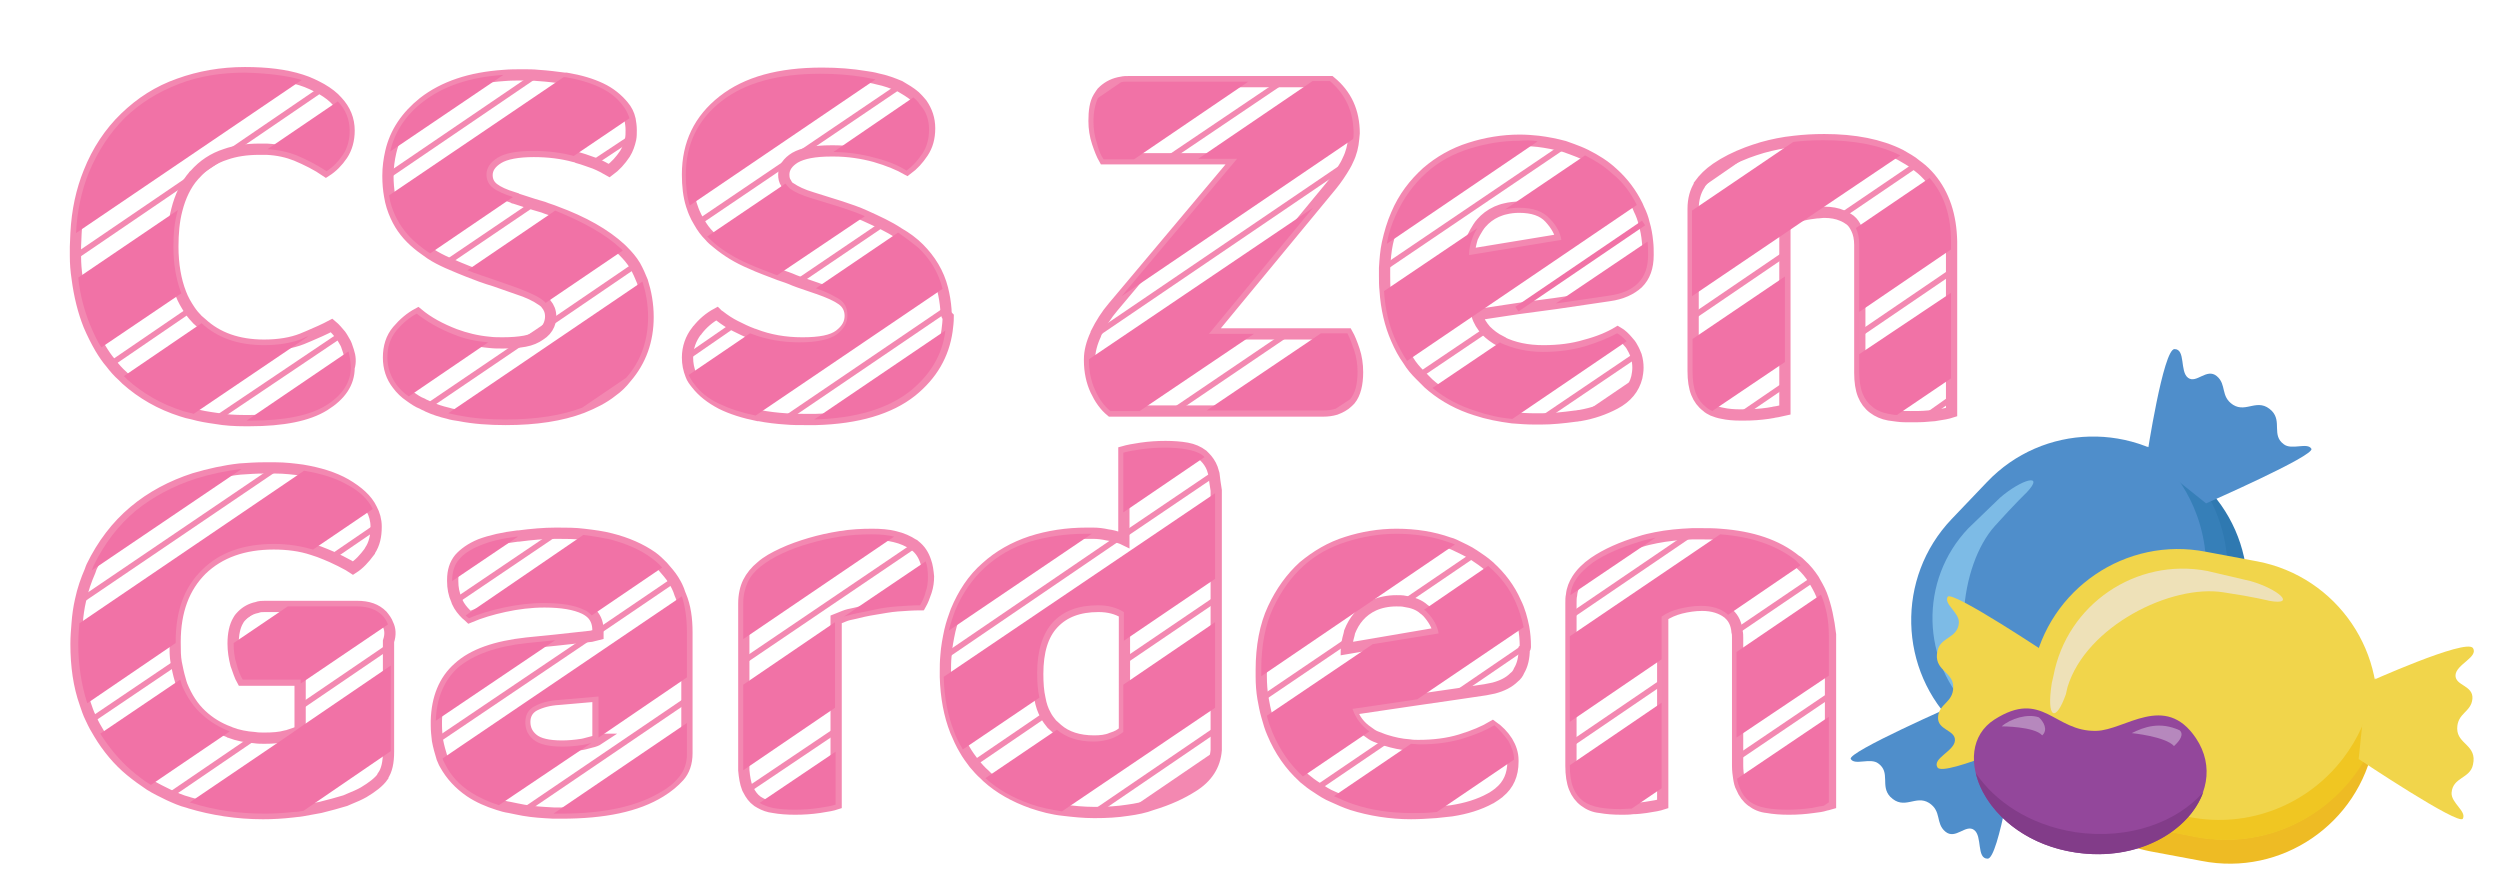<?xml version="1.0" encoding="utf-8"?>
<!-- Generator: Adobe Illustrator 25.1.0, SVG Export Plug-In . SVG Version: 6.00 Build 0)  -->
<svg version="1.1" id="Layer_1" xmlns="http://www.w3.org/2000/svg" xmlns:xlink="http://www.w3.org/1999/xlink" x="0px" y="0px"
	 viewBox="0 0 444 157" style="enable-background:new 0 0 444 157;" xml:space="preserve">
<style type="text/css">
	.st0{fill:none;stroke:#F388B1;stroke-width:2;stroke-miterlimit:10;}
	.st1{fill:#F172A6;}
	.st2{fill:none;stroke:#F388B1;stroke-miterlimit:10;}
	.st3{fill:#F388B1;}
	.st4{fill:none;stroke:#F172A6;stroke-miterlimit:10;}
	.st5{fill:#4F8ECB;}
	.st6{fill:#2F79B1;}
	.st7{fill:#367FB8;}
	.st8{fill:#7DBBE6;}
	.st9{fill:#F1D54B;}
	.st10{fill:#EEBB24;}
	.st11{fill:#F0C622;}
	.st12{fill:#EEE1B8;}
	.st13{fill:#93479B;}
	.st14{fill:#823C89;}
	.st15{fill:#B688BD;}
</style>
<g>
	<path class="st0" d="M61.9,62.4c-0.2-0.5-0.3-1-0.5-1.4c-0.3-0.5-0.6-1.1-0.9-1.5c-0.5-0.6-1-1.2-1.6-1.7c-1.3,0.7-2.7,1.3-4.1,1.9
		c-0.4,0.2-0.8,0.3-1.2,0.5c-1.8,0.7-4,1.1-6.7,1.1c-4.6,0-8.3-1.3-11.1-3.9c-0.2-0.2-0.5-0.4-0.7-0.6c-0.5-0.5-1-1.1-1.4-1.7
		c-0.6-0.9-1.2-1.9-1.6-3c-0.9-2.3-1.4-5.1-1.4-8.3c0-2.4,0.2-4.6,0.7-6.5c0.6-2.4,1.6-4.5,3-6.1c0-0.1,0.1-0.1,0.2-0.2
		c1.5-1.7,3.3-2.9,5.5-3.6c1.7-0.6,3.7-0.9,5.9-0.9c0.5,0,0.9,0,1.4,0c2,0.1,3.7,0.5,5.2,1.1c1.9,0.8,3.7,1.7,5.3,2.8
		c1.1-0.7,2.1-1.7,2.9-2.9c0.8-1.2,1.2-2.7,1.2-4.3c0-2-0.7-3.7-2.1-5.2c-0.7-0.8-1.6-1.5-2.8-2.2c0,0,0,0,0,0
		c-1.1-0.6-2.3-1.2-3.6-1.6c-2.8-0.9-6.1-1.3-10-1.3c-4.2,0-8.1,0.7-11.7,2c-3.7,1.3-6.8,3.3-9.6,6c-2.7,2.6-4.9,5.9-6.4,9.7
		c-1.3,3.2-2.1,6.8-2.3,10.8c0,0.8-0.1,1.6-0.1,2.4c0,0.6,0,1.1,0,1.7c0,1.3,0.1,2.6,0.3,3.9c0.4,3.1,1.1,5.9,2.1,8.4
		c0.6,1.4,1.3,2.8,2,4c0.6,1,1.2,1.9,1.9,2.7c0.6,0.8,1.3,1.6,2.1,2.3c0.2,0.2,0.4,0.4,0.6,0.6c2.8,2.5,6.1,4.4,9.9,5.6
		c0.6,0.2,1.3,0.4,1.9,0.5c1.4,0.4,2.7,0.6,4.1,0.8c1.7,0.3,3.4,0.4,5.2,0.4h0c0.3,0,0.5,0,0.8,0c6,0,10.4-0.9,13.3-2.7
		c2.9-1.8,4.4-4,4.4-6.7C62.3,64.3,62.2,63.3,61.9,62.4z"/>
	<path class="st0" d="M114.1,50c-0.4-1-0.8-1.9-1.3-2.8c-0.6-1-1.3-1.8-2.1-2.6c-0.1-0.1-0.3-0.3-0.4-0.4c-2.8-2.6-6.7-4.8-11.6-6.6
		c-0.7-0.3-1.5-0.5-2.2-0.8l-1.7-0.5l-3.4-1.1c-0.1,0-0.2,0-0.2-0.1c-1.6-0.5-2.7-1-3.5-1.6c-0.8-0.6-1.2-1.4-1.2-2.4
		c0-1.2,0.7-2.2,2-3c1.3-0.8,3.5-1.2,6.3-1.2c2.6,0,5,0.3,7.2,0.9c0.2,0,0.4,0.1,0.6,0.2c1.1,0.3,2.1,0.7,3,1c1,0.4,1.9,0.9,2.6,1.3
		c1.1-0.8,2-1.8,2.8-3c0.5-0.8,0.8-1.7,1-2.6v0c0.1-0.5,0.1-1,0.1-1.6c0-0.7-0.1-1.3-0.2-1.9c-0.2-0.9-0.6-1.7-1.2-2.4
		c-1-1.2-2.3-2.3-4-3.1c-1.7-0.8-3.7-1.4-6.1-1.8c-0.1,0-0.2,0-0.3,0c-1.5-0.2-3.1-0.4-4.7-0.5c-0.9-0.1-1.8-0.1-2.7-0.1
		c-1.2,0-2.3,0-3.4,0.1h0c-6,0.4-10.7,2-14.3,4.8c-3,2.4-5,5.3-5.8,8.8c-0.3,1.3-0.5,2.7-0.5,4.2v0.1c0,1.2,0.1,2.4,0.3,3.5
		c0.2,1.3,0.6,2.5,1.1,3.6c0.9,2,2.2,3.6,3.9,5c0.7,0.6,1.5,1.1,2.3,1.7c0.9,0.6,1.9,1.1,3,1.6h0c0.2,0.1,0.5,0.2,0.7,0.3
		c0.9,0.4,1.9,0.8,2.9,1.2c1.5,0.6,3.1,1.2,4.8,1.7l4,1.4c1.9,0.6,3.3,1.3,4.3,2c0.3,0.2,0.6,0.4,0.8,0.7c0.5,0.6,0.8,1.3,0.8,2.2
		c0,0.5-0.1,1-0.3,1.5v0c-0.3,0.7-0.8,1.3-1.6,1.8c-0.7,0.5-1.6,0.9-2.7,1.1h0c-1.1,0.2-2.4,0.3-3.9,0.3c-0.8,0-1.6,0-2.4-0.1h0
		c-2.2-0.2-4.2-0.7-6.1-1.4c-2.6-1-4.8-2.2-6.6-3.7c-1.3,0.7-2.5,1.7-3.6,3c-1.1,1.3-1.6,2.9-1.6,4.8c0,1.8,0.5,3.4,1.6,4.8
		c0.6,0.8,1.3,1.5,2.2,2.1c0.7,0.5,1.4,1,2.2,1.3c0.3,0.2,0.7,0.3,1,0.5h0c1.1,0.5,2.3,0.9,3.6,1.2c0.6,0.2,1.3,0.3,2,0.4
		c2.5,0.5,5.3,0.7,8.2,0.7c5.4,0,9.9-0.7,13.6-2.1h0c2-0.8,3.8-1.7,5.3-2.9c1-0.7,1.8-1.5,2.5-2.4l0,0c2.6-3,3.9-6.6,3.9-10.8
		C115.1,54,114.7,51.9,114.1,50z"/>
	<path class="st0" d="M168,55c-0.1-1.3-0.3-2.5-0.6-3.7c-0.7-2.8-2.2-5.2-4.2-7.2c-1-1-2.2-1.9-3.6-2.7c-0.9-0.6-1.8-1.1-2.8-1.6
		c-1-0.5-2.1-1-3.2-1.5c-1.3-0.6-2.8-1.1-4.3-1.6l-5.1-1.6c-1.7-0.5-2.9-1.1-3.8-1.7c-0.4-0.2-0.6-0.5-0.8-0.9
		c-0.3-0.4-0.4-0.9-0.4-1.5c0-1.2,0.7-2.2,2-3c1.4-0.8,3.5-1.2,6.4-1.2c0.2,0,0.3,0,0.5,0c2.6,0,5.1,0.4,7.3,1
		c2.4,0.7,4.3,1.5,5.7,2.3c1.1-0.8,2-1.8,2.8-3c0.8-1.2,1.2-2.6,1.2-4.3c0-1.7-0.5-3.1-1.4-4.4c-0.4-0.5-0.8-0.9-1.2-1.3
		c-0.8-0.7-1.7-1.2-2.7-1.8c0,0,0,0,0,0c-1.2-0.5-2.5-1-4-1.3c-0.7-0.2-1.4-0.3-2.1-0.4c-2.4-0.4-4.9-0.6-7.7-0.6
		c-7.6,0-13.4,1.6-17.6,4.9c-4.2,3.3-6.3,7.6-6.3,13.1c0,2,0.2,3.8,0.7,5.4c0.2,0.6,0.4,1.2,0.7,1.8c0.2,0.5,0.5,0.9,0.7,1.3
		c0.5,0.9,1.1,1.7,1.8,2.4c0.4,0.5,0.9,0.9,1.4,1.3c1.7,1.4,3.6,2.6,6,3.6c1.5,0.7,3.2,1.3,5,2h0c0.9,0.3,1.8,0.6,2.7,1l0.8,0.3
		l3.2,1.1c0.1,0,0.2,0.1,0.3,0.1c1.7,0.6,3.1,1.2,4.1,1.9c1,0.7,1.5,1.7,1.5,2.9c0,1.3-0.6,2.4-1.9,3.4c-1.3,1-3.5,1.4-6.6,1.4
		c-3.1,0-5.9-0.5-8.5-1.5c-0.1,0-0.2-0.1-0.3-0.1c-1.1-0.4-2.1-0.9-3.1-1.4c-1-0.5-1.9-1.1-2.8-1.8c-0.2-0.1-0.3-0.2-0.5-0.4
		c-1.3,0.7-2.5,1.7-3.5,3c0,0,0,0.1-0.1,0.1c-1,1.3-1.6,2.9-1.6,4.7v0c0,1.1,0.2,2.1,0.6,3.1c0.2,0.6,0.6,1.1,1,1.6
		c1.1,1.4,2.5,2.5,4.4,3.5c1.8,0.9,4,1.6,6.5,2.1c0.1,0,0.1,0,0.2,0c1.5,0.3,3.2,0.5,4.8,0.6c1.1,0.1,2.2,0.1,3.4,0.1
		c0.7,0,1.3,0,1.9,0h0c7.4-0.2,13.1-1.9,17-5c3.6-2.9,5.7-6.5,6.3-10.8c0.1-0.8,0.2-1.6,0.2-2.4C168,55.9,168,55.4,168,55z"/>
	<path class="st0" d="M240.5,62.2c-0.4-1.2-0.8-2.2-1.2-2.9h-24.6l18.5-22.4l0,0l3.3-4c0.9-1.1,1.7-2.3,2.4-3.5
		c0.2-0.3,0.3-0.6,0.5-1c0.6-1.2,0.9-2.5,1-3.7c0-0.3,0.1-0.7,0.1-1c0-3.9-1.4-6.9-4.2-9.2h-35.9c-0.4,0-0.8,0-1.2,0.1
		c-1.3,0.2-2.3,0.7-3.2,1.5c-0.4,0.3-0.6,0.8-0.9,1.2v0c-0.6,1-0.8,2.4-0.8,4.2c0,1.3,0.2,2.6,0.6,3.8c0.4,1.2,0.8,2.2,1.2,2.9h23.7
		l-20.5,24.4l-1.6,1.9c-1.2,1.4-2.2,3-3,4.6c0,0.1-0.1,0.2-0.1,0.3c-0.7,1.5-1.1,3-1.1,4.4c0,0.1,0,0.1,0,0.2c0,2,0.4,3.8,1.1,5.3
		c0.7,1.5,1.6,2.8,2.7,3.7H235c0.8,0,1.5-0.1,2.2-0.3c0.8-0.3,1.6-0.7,2.2-1.3c0.1-0.1,0.3-0.3,0.4-0.4v0c0.9-1.1,1.3-2.8,1.3-4.9
		C241.1,64.7,240.9,63.4,240.5,62.2z"/>
	<path class="st0" d="M276.3,53.9l9.5-1.4c2.2-0.3,3.9-1.1,5.1-2.2c1.2-1.2,1.8-2.8,1.8-5c0-0.8,0-1.6-0.1-2.4
		c-0.1-1.1-0.3-2.2-0.6-3.2c-0.2-0.9-0.5-1.7-0.9-2.5c-0.1-0.2-0.2-0.5-0.3-0.7c-1.1-2.2-2.5-4.1-4.4-5.8c-1.4-1.3-3-2.3-4.8-3.2
		c-0.8-0.4-1.6-0.7-2.4-1c-0.5-0.2-0.9-0.3-1.4-0.5c-1.5-0.4-3-0.7-4.6-0.9c-1-0.1-2.1-0.2-3.3-0.2c-3,0-6,0.5-8.8,1.4
		c-2.9,0.9-5.5,2.4-7.7,4.3c-2.2,2-4.1,4.4-5.4,7.5c-0.7,1.6-1.2,3.3-1.6,5.1c-0.3,1.4-0.4,2.8-0.5,4.4c0,0.5,0,0.9,0,1.4
		c0,0.9,0,1.8,0.1,2.6v0c0.2,3.2,0.9,6.1,2,8.6c0.6,1.4,1.3,2.7,2.1,3.8c0.6,1,1.3,1.8,2.1,2.6c0.5,0.5,1,1,1.5,1.5
		c0.2,0.2,0.5,0.4,0.7,0.6c2.2,1.8,4.8,3.2,7.7,4.1c2.1,0.7,4.2,1.1,6.5,1.4c1.3,0.1,2.6,0.2,4,0.2c0.4,0,0.7,0,1.1,0
		c1.9,0,3.9-0.2,6.1-0.5c0.3,0,0.5-0.1,0.8-0.1c2.3-0.4,4.3-1.1,6.2-2.1c2.1-1.1,3.4-2.7,3.9-4.7c0.1-0.5,0.2-1.1,0.2-1.7
		c0-0.7-0.1-1.4-0.3-2.1c-0.2-0.5-0.4-1-0.7-1.5c-0.2-0.4-0.5-0.8-0.8-1.1c-0.5-0.6-1.1-1.2-1.8-1.6c-1.5,0.9-3.4,1.7-5.7,2.3
		c-2.3,0.7-4.8,1-7.5,1c-2.8,0-5.3-0.5-7.5-1.6c0,0-0.1,0-0.1-0.1c-1-0.5-1.9-1.2-2.6-1.9c-0.7-0.8-1.3-1.7-1.6-2.8l7.3-1.1
		L276.3,53.9z M262.5,40.4c0.2-0.3,0.4-0.6,0.6-0.8c0.7-0.8,1.6-1.5,2.7-2c0.5-0.2,1-0.4,1.5-0.5c0.8-0.2,1.6-0.3,2.5-0.3
		c2.4,0,4.2,0.6,5.4,1.9c1.2,1.3,1.9,2.6,2.1,3.8l-16.4,2.7c0.1-1,0.3-2,0.6-3C261.8,41.6,262.1,41,262.5,40.4L262.5,40.4z"/>
	<path class="st0" d="M342.8,31.6c-0.6-0.7-1.3-1.4-2.1-2c-0.1-0.1-0.3-0.2-0.4-0.3c-0.8-0.7-1.8-1.2-2.8-1.8
		c-3.6-1.8-8.1-2.7-13.5-2.7c-1.9,0-3.6,0.1-5.3,0.3c-2,0.2-3.9,0.6-5.7,1.1c-1,0.3-1.9,0.6-2.7,0.9l0,0c-2.1,0.8-3.9,1.7-5.5,2.8
		c-1.3,0.9-2.2,1.8-3,2.9c0,0,0,0,0,0.1c-0.7,1.1-1.1,2.5-1.1,4.2v28.8c0,1.6,0.2,2.9,0.6,3.9c0.4,1,1,1.8,1.8,2.4
		c0.3,0.3,0.7,0.5,1.1,0.7c0.5,0.2,1.1,0.4,1.7,0.5c0.9,0.2,2,0.3,3.2,0.3c0.2,0,0.4,0,0.6,0c1.5,0,2.9-0.1,4.3-0.3
		c0.4-0.1,0.8-0.1,1.1-0.2h0c0.8-0.1,1.4-0.3,1.9-0.4V39.6c0.9-0.6,2-1.1,3.2-1.4c0.8-0.2,1.6-0.3,2.4-0.4c0.5,0,0.9-0.1,1.4-0.1
		c1.2,0,2.3,0.2,3.2,0.6c0.5,0.2,1,0.5,1.4,0.8c0.5,0.4,0.8,0.9,1.1,1.5c0.4,0.8,0.6,1.8,0.6,2.9v22.7c0,1.6,0.2,2.9,0.6,3.9
		c0.4,1,1,1.8,1.8,2.4c0.8,0.6,1.7,1,2.8,1.2c0.5,0.1,1,0.1,1.5,0.2c0.7,0.1,1.5,0.1,2.3,0.1c1.1,0,2.1,0,3.1-0.1
		c0.4,0,0.8-0.1,1.2-0.1c1.4-0.2,2.4-0.4,3-0.6V42.9C346.5,38.3,345.3,34.6,342.8,31.6z"/>
	<path class="st1" d="M144.6,74.5l23.3-15.8c-0.5,4.3-2.7,7.9-6.3,10.8C157.6,72.6,152,74.3,144.6,74.5z"/>
	<path class="st1" d="M240.4,23.7c0,0.3,0,0.7-0.1,1l-41.1,27.9l20.5-24.4h-6.9l20.3-13.8h3.1C239,16.8,240.4,19.9,240.4,23.7z"/>
	<path class="st1" d="M167.4,51.3l-33.2,22.5c-2.5-0.5-4.6-1.2-6.5-2.1c-1.9-0.9-3.4-2.1-4.4-3.5c-0.4-0.5-0.7-1-1-1.6l10.9-7.4
		c0.1,0,0.2,0.1,0.3,0.1c2.6,1,5.4,1.5,8.5,1.5c3.1,0,5.3-0.5,6.6-1.4c1.3-1,1.9-2.1,1.9-3.4c0-1.3-0.5-2.3-1.5-2.9
		c-1-0.6-2.3-1.3-4.1-1.9l14.6-9.9c1.3,0.9,2.5,1.8,3.6,2.7C165.3,46.1,166.7,48.5,167.4,51.3z"/>
	<path class="st1" d="M221.7,14.5l-20.3,13.8h-5.4c-0.5-0.7-0.9-1.7-1.2-2.9c-0.4-1.2-0.6-2.5-0.6-3.8c0-1.7,0.3-3.1,0.8-4.2v0
		l4.1-2.8c0.4-0.1,0.8-0.1,1.2-0.1H221.7z"/>
	<line class="st2" x1="227.7" y1="14.5" x2="207.4" y2="28.2"/>
	<line class="st2" x1="168" y1="55" x2="139.3" y2="74.5"/>
	<line class="st2" x1="238.8" y1="29.4" x2="194.5" y2="59.5"/>
	<path class="st1" d="M115.1,56.3c0,4.2-1.3,7.9-3.9,10.8l0,0l-7.8,5.3h0c-3.7,1.4-8.2,2.1-13.6,2.1c-3,0-5.7-0.2-8.2-0.7
		c-0.7-0.1-1.3-0.3-2-0.4L114.1,50C114.7,51.9,115.1,54,115.1,56.3z"/>
	<path class="st3" d="M127,55.7c0.2,0.1,0.3,0.2,0.5,0.4l-4.1,2.8c0,0,0-0.1,0.1-0.1C124.5,57.4,125.7,56.4,127,55.7z"/>
	<path class="st1" d="M149.3,36.8c1.5,0.5,3,1,4.3,1.6L138,48.9h0c-1.8-0.7-3.4-1.3-5-2c-2.3-1-4.3-2.2-6-3.6
		c-0.5-0.4-0.9-0.8-1.4-1.3l13.9-9.4c0.2,0.3,0.5,0.6,0.8,0.9c0.8,0.6,2.1,1.2,3.8,1.7L149.3,36.8z"/>
	<path class="st1" d="M165,23c0,1.7-0.4,3.1-1.2,4.3c-0.8,1.2-1.7,2.2-2.8,3c-1.4-0.9-3.3-1.7-5.7-2.3c-2.2-0.6-4.7-1-7.3-1
		l14.2-9.7c0.5,0.4,0.9,0.8,1.2,1.3C164.5,19.8,165,21.3,165,23z"/>
	<path class="st1" d="M61.9,62.4c0.2,0.9,0.4,1.9,0.4,2.9c0,2.6-1.5,4.9-4.4,6.7c-2.9,1.8-7.4,2.7-13.3,2.7c-0.3,0-0.5,0-0.8,0
		L61.9,62.4z"/>
	<path class="st1" d="M80.6,59.4c1.9,0.8,3.9,1.2,6.1,1.4l-14.1,9.6c-0.9-0.6-1.6-1.3-2.2-2.1c-1-1.4-1.6-3-1.6-4.8
		c0-1.9,0.5-3.4,1.6-4.8c1.1-1.3,2.3-2.3,3.6-3C75.8,57.1,78,58.4,80.6,59.4z"/>
	<path class="st1" d="M110.2,44.1c0.2,0.1,0.3,0.3,0.4,0.4l-13.7,9.3c-0.2-0.3-0.5-0.5-0.8-0.7c-1-0.7-2.5-1.3-4.3-2l-4-1.4
		c-1.7-0.6-3.3-1.1-4.8-1.7l15.6-10.6C103.5,39.4,107.4,41.5,110.2,44.1z"/>
	<path class="st1" d="M155.5,14.1l-33,22.4c-0.5-1.6-0.7-3.4-0.7-5.4c0-5.5,2.1-9.8,6.3-13.1c4.2-3.3,10.1-4.9,17.6-4.9
		c2.8,0,5.3,0.2,7.7,0.6C154.1,13.8,154.8,14,155.5,14.1z"/>
	<polyline class="st2" points="112.7,47.2 97.3,57.7 97.3,57.7 93,60.6 93,60.6 75.9,72.2 75.9,72.2 	"/>
	<line class="st2" x1="159.5" y1="15.5" x2="123.9" y2="39.6"/>
	<line class="st2" x1="156.8" y1="39.8" x2="141.6" y2="50.1"/>
	<line class="st2" x1="130.2" y1="57.8" x2="121.8" y2="63.6"/>
	<path class="st1" d="M54.8,59.7L34.4,73.5c-0.6-0.2-1.3-0.3-1.9-0.5c-3.8-1.2-7.1-3.1-9.9-5.6c-0.2-0.2-0.4-0.4-0.6-0.6l13.8-9.4
		c2.8,2.6,6.5,3.9,11.1,3.9c2.6,0,4.9-0.4,6.7-1.1C54,60,54.4,59.8,54.8,59.7z"/>
	<path class="st1" d="M111.8,21l-9.9,6.7c-2.2-0.6-4.6-0.9-7.2-0.9c-2.9,0-5,0.4-6.3,1.2c-1.3,0.8-2,1.8-2,3c0,1,0.4,1.8,1.2,2.4
		c0.8,0.6,2,1.1,3.5,1.6L76.4,45c-0.8-0.5-1.6-1.1-2.3-1.7c-1.7-1.4-3-3.1-3.9-5c-0.5-1.1-0.9-2.2-1.1-3.6l31-21c0.1,0,0.2,0,0.3,0
		c2.4,0.4,4.4,1,6.1,1.8c1.7,0.8,3,1.8,4,3.1C111.1,19.3,111.5,20.1,111.8,21z"/>
	<path class="st1" d="M30.8,43.8c0,3.2,0.5,5.9,1.4,8.3L18,61.7c-0.8-1.2-1.4-2.6-2-4c-1-2.5-1.8-5.3-2.1-8.4l17.7-12
		C31,39.3,30.8,41.4,30.8,43.8z"/>
	<path class="st1" d="M60,18c1.4,1.5,2.1,3.2,2.1,5.2c0,1.7-0.4,3.1-1.2,4.3c-0.8,1.2-1.8,2.2-2.9,2.9c-1.7-1.1-3.4-2-5.3-2.8
		c-1.5-0.6-3.3-1-5.2-1.1L60,18z"/>
	<path class="st1" d="M89.4,13.3L69.3,26.9c0.8-3.5,2.8-6.5,5.8-8.8C78.7,15.3,83.4,13.7,89.4,13.3z"/>
	<line class="st2" x1="33.8" y1="55" x2="19.9" y2="64.5"/>
	<polyline class="st2" points="68.8,31.3 95.4,13.2 95.7,13 	"/>
	<path class="st1" d="M53.6,14.2L13.5,41.4c0.2-4,1-7.6,2.3-10.8c1.6-3.8,3.7-7,6.4-9.7c2.7-2.6,5.9-4.6,9.6-6c3.6-1.4,7.6-2,11.7-2
		C47.5,13,50.8,13.4,53.6,14.2z"/>
	<polyline class="st2" points="57.2,15.8 40.2,27.4 34.5,31.2 13.5,45.5 	"/>
	<line class="st2" x1="60.5" y1="59.5" x2="38.5" y2="74.3"/>
	<polyline class="st2" points="105.4,28.9 111.9,24.6 111.9,24.6 	"/>
	<polyline class="st2" points="94.6,36.3 79.4,46.6 79.4,46.6 	"/>
	<path class="st3" d="M315,73.3l1.9-1.3v0.9C316.5,73.1,315.9,73.2,315,73.3z"/>
	<path class="st1" d="M346.5,52v15.2l-9.6,6.5c-0.5,0-1-0.1-1.5-0.2c-1.1-0.2-2.1-0.6-2.8-1.2c-0.8-0.6-1.4-1.4-1.8-2.4
		c-0.4-1-0.6-2.3-0.6-3.9v-3.1L346.5,52z"/>
	<path class="st3" d="M280.5,73.9l10-6.8c-0.5,2-1.7,3.6-3.9,4.7C284.8,72.8,282.8,73.5,280.5,73.9z"/>
	<path class="st1" d="M300.6,60.2l16.4-11.1v15.2L304.1,73c-0.4-0.2-0.8-0.4-1.1-0.7c-0.8-0.6-1.4-1.4-1.8-2.4
		c-0.4-1-0.6-2.3-0.6-3.9V60.2z"/>
	<path class="st1" d="M346.5,42.9v1.4l-16.3,11.1V43.4c0-1.1-0.2-2.1-0.6-2.9l13.1-8.9C345.3,34.6,346.5,38.3,346.5,42.9z"/>
	<line class="st2" x1="346.5" y1="48.3" x2="330.2" y2="59.4"/>
	<line class="st2" x1="316.9" y1="68.4" x2="309" y2="73.8"/>
	<line class="st2" x1="346.5" y1="70.8" x2="342.4" y2="73.7"/>
	<path class="st1" d="M288.9,60.6l-20.3,13.8c-2.3-0.2-4.5-0.7-6.5-1.4c-2.9-0.9-5.5-2.3-7.7-4.1l12-8.1c0,0,0.1,0,0.1,0.1
		c2.2,1,4.7,1.6,7.5,1.6c2.6,0,5.1-0.3,7.5-1c2.3-0.7,4.2-1.5,5.7-2.3C287.7,59.4,288.3,60,288.9,60.6z"/>
	<path class="st1" d="M292.6,42.9c0.1,0.8,0.1,1.6,0.1,2.4c0,2.2-0.6,3.8-1.8,5c-1.2,1.2-2.9,1.9-5.1,2.2l-9.5,1.4L292.6,42.9z"/>
	<path class="st1" d="M337.5,27.6l-15,10.1l-5.6,3.8l-16.4,11.1V37.4l18-12.2c1.7-0.2,3.5-0.3,5.3-0.3
		C329.4,24.9,333.9,25.8,337.5,27.6z"/>
	<path class="st1" d="M240.5,62.2c0.4,1.2,0.6,2.5,0.6,3.8c0,2.2-0.4,3.8-1.3,4.9v0l-2.6,1.7c-0.7,0.2-1.4,0.3-2.2,0.3h-20.7
		l20.3-13.7h4.7C239.7,60,240.1,61,240.5,62.2z"/>
	<path class="st1" d="M290.7,36.4l-40.8,27.7c-0.8-1.2-1.5-2.5-2.1-3.8c-1.1-2.5-1.8-5.4-2-8.6v0l16.6-11.2
		c-0.4,0.6-0.7,1.2-0.9,1.8c-0.4,1-0.6,2-0.6,3l16.4-2.7c-0.2-1.3-0.9-2.6-2.1-3.8c-1.2-1.3-3-1.9-5.4-1.9c-0.9,0-1.7,0.1-2.5,0.3
		l14.2-9.6c1.8,0.9,3.4,1.9,4.8,3.2C288.2,32.3,289.6,34.2,290.7,36.4z"/>
	<line class="st4" x1="291.9" y1="39.6" x2="269.4" y2="54.9"/>
	<polyline class="st2" points="310.2,27.2 310.2,27.2 301.8,33 	"/>
	<line class="st2" x1="263.7" y1="58.8" x2="252" y2="66.7"/>
	<path class="st1" d="M233.2,36.9l-18.5,22.4h8L202.4,73h-5.2c-1.1-0.9-2-2.1-2.7-3.7c-0.7-1.5-1.1-3.3-1.1-5.3c0-0.1,0-0.1,0-0.2
		L233.2,36.9z"/>
	<path class="st1" d="M273.1,25.1l-26.8,18.2c0.3-1.9,0.9-3.6,1.6-5.1c1.4-3.1,3.2-5.5,5.4-7.5c2.2-2,4.8-3.4,7.7-4.3
		c2.9-0.9,5.8-1.4,8.8-1.4C271,24.9,272,24.9,273.1,25.1z"/>
	<line class="st2" x1="228.6" y1="59.3" x2="208.4" y2="73"/>
	<line class="st2" x1="277.7" y1="26" x2="245.8" y2="47.6"/>
	<line class="st2" x1="340.3" y1="29.3" x2="327.2" y2="38.2"/>
	<line class="st2" x1="316.9" y1="45.2" x2="300.6" y2="56.3"/>
	<line class="st2" x1="290.4" y1="63.2" x2="273.7" y2="74.5"/>
</g>
<g>
	<path class="st0" d="M68.9,110.9c-0.2-0.6-0.6-1.1-1-1.6c-1.1-1.1-2.5-1.6-4.5-1.6H47.1c-0.5,0-1,0-1.5,0.2h0
		c-1,0.2-1.9,0.7-2.6,1.4c-0.2,0.2-0.5,0.5-0.7,0.9c-0.6,1-0.9,2.4-0.9,4.1c0,1.3,0.2,2.5,0.5,3.7c0.4,1.1,0.7,2.1,1.1,2.8h10.3v9
		c-0.5,0.3-1.2,0.5-2.1,0.8h0c-0.1,0-0.3,0.1-0.4,0.1c-1.1,0.3-2.3,0.4-3.8,0.4c-0.6,0-1.2,0-1.8-0.1c-1.5-0.1-3-0.4-4.3-0.9
		c-0.1,0-0.1,0-0.2-0.1c-1.9-0.7-3.5-1.7-4.9-3c-1.5-1.4-2.6-3.1-3.5-5.3c-0.1-0.3-0.2-0.6-0.3-1c-0.3-1-0.5-2-0.7-3
		c-0.2-1.1-0.2-2.2-0.2-3.5V114c0-5.5,1.6-9.7,4.7-12.8c3.2-3.1,7.5-4.6,12.8-4.6c2.5,0,4.8,0.3,6.9,1c0.4,0.1,0.8,0.3,1.2,0.4
		c0.8,0.3,1.5,0.6,2.2,0.9c1.1,0.5,2.1,1,3,1.5c0.3,0.2,0.5,0.3,0.8,0.5c1.1-0.7,2-1.7,2.9-2.9c0-0.1,0.1-0.1,0.1-0.2
		c0.8-1.2,1.1-2.6,1.1-4.2v-0.1c0-1.1-0.3-2.2-0.8-3.1c-0.8-1.7-2.4-3.1-4.6-4.4c-2.1-1.2-4.7-2-7.7-2.5h0c-1.5-0.2-3.1-0.4-4.8-0.4
		c-0.6,0-1.3,0-2,0c-1.4,0-2.9,0.1-4.3,0.2c-2.7,0.3-5.4,0.9-8.1,1.7c-4,1.3-7.6,3.2-10.7,5.8c-3.1,2.6-5.6,5.9-7.5,9.8
		c-0.1,0.2-0.2,0.5-0.3,0.8c-0.7,1.6-1.3,3.3-1.7,5.2c-0.3,1.3-0.5,2.7-0.6,4.1v0c-0.1,1.2-0.2,2.4-0.2,3.7c0,3.9,0.5,7.4,1.6,10.5
		v0c0.3,0.9,0.6,1.8,1,2.6c0,0.1,0.1,0.2,0.1,0.2c0.4,0.9,0.9,1.8,1.4,2.6c1.5,2.5,3.4,4.8,5.6,6.6c1.1,0.9,2.2,1.7,3.4,2.5
		c1.1,0.7,2.2,1.2,3.4,1.8c1.1,0.5,2.2,1,3.4,1.3c0.1,0,0.2,0.1,0.3,0.1c4,1.2,8.4,1.9,13,1.9c1.7,0,3.5-0.1,5.2-0.3
		c0.6-0.1,1.2-0.1,1.7-0.2c1.1-0.2,2.2-0.4,3.3-0.6c1.6-0.4,3.1-0.8,4.4-1.2c0.2-0.1,0.5-0.2,0.7-0.3l0,0c1-0.4,1.9-0.8,2.6-1.2
		c1.5-0.9,2.7-1.8,3.4-2.8c0,0,0,0,0-0.1l0,0c0.7-1,1-2.4,1-4.3v-19.6C69.4,112.7,69.3,111.7,68.9,110.9z"/>
	<path class="st0" d="M120.9,105.8c-0.2-0.4-0.3-0.9-0.5-1.3c-0.2-0.5-0.5-1-0.8-1.5c-0.5-0.8-1.2-1.6-1.9-2.4
		c-0.6-0.6-1.2-1.2-1.9-1.7c-2-1.4-4.5-2.5-7.3-3.2c-1.5-0.4-3.1-0.6-4.8-0.8h0c-1.5-0.2-3.1-0.2-4.7-0.2c-0.1,0-0.2,0-0.3,0h0
		c-2.1,0-4.3,0.2-6.6,0.5c-0.1,0-0.1,0-0.2,0c-2.5,0.3-4.7,0.8-6.6,1.5c-1.7,0.7-2.9,1.6-3.7,2.5c-0.8,1-1.2,2.2-1.2,3.8
		c0,0.1,0,0.1,0,0.2c0,1.2,0.2,2.3,0.7,3.4l0.1,0.3c0.4,0.9,1,1.6,1.6,2.2c0.2,0.2,0.4,0.3,0.6,0.5c1.9-0.8,3.9-1.4,6.2-1.9
		s4.7-0.8,7.1-0.8c3.1,0,5.4,0.4,7.1,1.2c0.6,0.3,1,0.6,1.4,1c0.7,0.8,1,1.7,1,2.9c0,0,0,0,0,0v0.7L105,113l-6.4,0.7l-5,0.5
		c-5.5,0.6-9.6,2-12.2,4.4c-2.5,2.2-3.8,5.4-3.9,9.4c0,0.3,0,0.5,0,0.8c0,1,0.1,1.8,0.2,2.7c0.2,1.1,0.5,2.1,0.8,3.1
		c0.2,0.4,0.3,0.8,0.5,1.1c1.1,2,2.6,3.6,4.5,4.9c1.5,1,3.1,1.7,5,2.3h0c0.6,0.2,1.3,0.4,2,0.5c0.8,0.2,1.6,0.3,2.5,0.5
		c1.7,0.3,3.4,0.4,5.3,0.5c0.5,0,0.9,0,1.4,0c7.6,0,13.4-1.2,17.6-3.8c1.3-0.8,2.4-1.7,3.3-2.7c0.9-1,1.4-2.4,1.4-4.1v-21.5
		C122,109.9,121.7,107.7,120.9,105.8z M106.3,131.3c-0.3,0.2-0.8,0.4-1.3,0.5h0c-0.5,0.1-1,0.3-1.6,0.4c-1.3,0.2-2.5,0.3-3.6,0.3
		c-2.4,0-4.1-0.4-5.1-1.2c-1-0.8-1.5-1.8-1.5-3.1c0-1.3,0.6-2.3,1.7-2.9c1.2-0.6,2.6-1,4.4-1.1l6.9-0.6V131.3z"/>
	<path class="st0" d="M164.4,99.7c-0.4-1.2-1-2.1-1.9-2.8c-0.1-0.1-0.2-0.2-0.3-0.2c-0.9-0.6-2-1.1-3.3-1.4c-1.2-0.3-2.5-0.4-4-0.4
		c-1.9,0-3.7,0.1-5.6,0.4c-1.9,0.3-3.7,0.7-5.4,1.2c-1.7,0.5-3.4,1.1-4.9,1.8c-1.5,0.7-2.8,1.4-3.8,2.3c-1,0.8-1.8,1.8-2.3,2.8
		c-0.5,1-0.8,2.3-0.8,3.8V136c0,0.3,0,0.5,0,0.8c0.1,1.2,0.3,2.3,0.6,3.1c0.1,0.1,0.1,0.3,0.2,0.4c0.4,0.8,0.9,1.5,1.6,2
		c0.2,0.1,0.3,0.2,0.5,0.3h0c0.7,0.4,1.5,0.7,2.4,0.8c1.1,0.2,2.4,0.3,3.8,0.3c1.5,0,2.9-0.1,4.3-0.3c1.4-0.2,2.4-0.4,3-0.6v-32.8
		c0.5-0.2,1-0.4,1.5-0.6h0c0.5-0.2,1-0.3,1.5-0.4c1.2-0.3,2.5-0.6,3.8-0.8c1.3-0.2,2.7-0.5,4.1-0.6c1.4-0.1,2.8-0.2,4.1-0.2
		c0.4-0.7,0.7-1.5,1-2.4c0.3-0.9,0.4-1.8,0.4-2.6C164.8,101.4,164.7,100.5,164.4,99.7z"/>
	<path class="st0" d="M215.6,84.2c-0.1-0.3-0.2-0.7-0.3-1c-0.3-0.8-0.8-1.5-1.3-2c-0.1-0.1-0.3-0.3-0.4-0.4c-0.8-0.6-1.7-1-2.8-1.2
		s-2.4-0.3-3.8-0.3c-1.5,0-2.9,0.1-4.3,0.3c-1.4,0.2-2.4,0.4-3.1,0.6v15.6c-0.2-0.1-0.5-0.2-0.8-0.3h0c-0.6-0.2-1.3-0.4-2.1-0.5
		c-0.9-0.2-1.7-0.3-2.6-0.3c-0.4,0-0.8,0-1.1,0c-3.5,0-6.8,0.5-9.9,1.5c-3,1-5.7,2.5-8,4.6c-2.3,2-4,4.6-5.3,7.7
		c-0.4,1.1-0.8,2.2-1.1,3.5c-0.3,1.4-0.6,2.9-0.7,4.5v0c-0.1,1-0.1,2-0.1,3c0,0.2,0,0.5,0,0.7c0.1,3.6,0.7,6.8,1.8,9.6
		c0.5,1.2,1,2.3,1.6,3.3c0.5,0.9,1.1,1.7,1.7,2.5c0.6,0.7,1.2,1.4,1.9,2c0.1,0.1,0.3,0.3,0.4,0.4c2.2,2,4.9,3.5,8,4.6
		c1.8,0.6,3.6,1.1,5.6,1.3c1.7,0.2,3.5,0.4,5.4,0.4h0.1c2.1,0,4-0.1,5.9-0.4h0c1.5-0.2,3-0.5,4.3-1c3-0.9,5.3-2,7.2-3.2
		c2.6-1.6,4-3.8,4.2-6.5v0c0-0.2,0-0.5,0-0.7V87.1C215.8,86,215.7,85,215.6,84.2z M199.6,129.9c-0.5,0.5-1.2,0.9-2.2,1.2
		c-0.9,0.4-2,0.5-3.1,0.5c-2.7,0-4.9-0.7-6.5-2.1c-0.3-0.3-0.7-0.6-1-0.9c-0.4-0.5-0.8-1-1.1-1.6c-0.5-0.9-0.8-1.8-1-2.9
		c-0.3-1.3-0.4-2.8-0.4-4.4c0-4,0.9-7,2.8-9c1.9-2,4.5-3,8-3c1.8,0,3.3,0.4,4.6,1.2V129.9z"/>
	<path class="st0" d="M270.9,114.8c0-1.2-0.1-2.3-0.3-3.4c-0.3-1.5-0.7-3-1.4-4.4c-1.1-2.5-2.7-4.6-4.7-6.4c-0.1,0-0.1-0.1-0.1-0.1
		c-0.8-0.7-1.7-1.3-2.6-1.9c-1-0.7-2.2-1.2-3.4-1.8c-0.4-0.2-0.7-0.3-1.1-0.4c-2.8-1-5.9-1.5-9.3-1.5c-3,0-6,0.5-8.8,1.4
		c-2.9,0.9-5.4,2.4-7.7,4.3c-2.2,2-4,4.5-5.4,7.5c-1.4,3-2.1,6.7-2.1,10.9c0,0.4,0,0.8,0,1.2c0,1.3,0.1,2.6,0.3,3.8
		c0.2,1.1,0.4,2.2,0.7,3.2c0.3,1.1,0.6,2.1,1,3c1.3,3.1,3.1,5.7,5.4,7.8c0.1,0.1,0.1,0.1,0.2,0.2c0.7,0.6,1.5,1.2,2.3,1.7
		c0.9,0.6,1.8,1.2,2.8,1.6c1.1,0.5,2.2,1,3.4,1.4c3.2,1,6.8,1.6,10.5,1.6c1.4,0,2.9-0.1,4.4-0.2c0.9-0.1,1.8-0.2,2.8-0.3
		c2.6-0.4,4.9-1.1,6.9-2.2c0.1,0,0.1-0.1,0.2-0.1h0c0.5-0.3,0.9-0.6,1.3-0.9l0.1-0.1c1.6-1.3,2.4-3.1,2.4-5.4c0-0.1,0-0.2,0-0.3
		c0-1.2-0.4-2.3-1-3.3c-0.7-1.1-1.6-2-2.6-2.7c-1.5,0.9-3.4,1.7-5.7,2.4c-2.3,0.7-4.8,1-7.5,1c-0.5,0-1,0-1.6-0.1
		c-1.5-0.1-2.8-0.4-4.1-0.8c-0.7-0.2-1.3-0.5-1.9-0.7c-0.5-0.2-0.9-0.5-1.3-0.8c-1.5-1-2.5-2.3-3-4l11.5-1.7h0l6.9-1h0l5.4-0.8
		c0.5-0.1,1-0.2,1.5-0.3c1.5-0.4,2.7-1,3.6-1.9c0.4-0.3,0.7-0.7,0.9-1.2v0c0.6-1,0.9-2.3,0.9-3.8C270.9,115.1,270.9,115,270.9,114.8
		z M243.8,114.4l-4.7,0.8c0-0.5,0.1-0.9,0.2-1.3v0c0.1-0.6,0.3-1.1,0.4-1.7c0.4-1,0.9-1.9,1.6-2.7c0.7-0.8,1.6-1.5,2.7-2
		c1.1-0.5,2.5-0.8,4-0.8c0.5,0,1.1,0,1.5,0.1c1.4,0.2,2.5,0.6,3.4,1.4h0c0.2,0.1,0.3,0.3,0.5,0.4c1.2,1.3,1.9,2.6,2.1,3.8
		L243.8,114.4z"/>
	<path class="st0" d="M323.5,105.6c-0.4-1-0.9-1.8-1.4-2.7c-0.6-0.9-1.3-1.8-2.2-2.6c-0.3-0.3-0.6-0.6-1-0.8
		c-3.3-2.7-7.8-4.2-13.4-4.6c-1.1-0.1-2.2-0.1-3.3-0.1c-0.6,0-1.2,0-1.7,0c-2.3,0.1-4.4,0.3-6.4,0.7c-1,0.2-1.9,0.4-2.8,0.7
		c-3.3,1-6,2.2-8.2,3.7c-1.3,0.9-2.3,1.9-3,3c-0.5,0.8-0.9,1.7-1,2.8c-0.1,0.4-0.1,0.9-0.1,1.4V136c0,1.6,0.2,2.9,0.6,3.9
		c0.4,1,1,1.8,1.8,2.4c0.8,0.6,1.7,1,2.8,1.1c1.1,0.2,2.4,0.3,3.8,0.3c0.7,0,1.3,0,2-0.1c0.8,0,1.5-0.1,2.3-0.2
		c1.4-0.2,2.4-0.4,3-0.6v-33.4c0.9-0.6,2-1.1,3.2-1.4s2.5-0.5,3.8-0.5c1.9,0,3.4,0.5,4.6,1.4c0.1,0,0.1,0.1,0.2,0.2
		c0.8,0.7,1.3,1.8,1.4,3.1c0.1,0.3,0.1,0.7,0.1,1.1V136c0,0.8,0.1,1.6,0.2,2.2c0.1,0.6,0.2,1.2,0.5,1.7c0.4,1,1,1.8,1.8,2.4
		c0.8,0.6,1.7,1,2.8,1.1c1.1,0.2,2.4,0.3,3.8,0.3c1.5,0,2.9-0.1,4.3-0.3c0.9-0.1,1.6-0.2,2.2-0.4c0.3-0.1,0.6-0.1,0.9-0.2v-30.1
		C324.8,110.1,324.3,107.7,323.5,105.6z"/>
	<path class="st1" d="M53.4,129.1l16-10.9v15.2L53.9,144c-0.6,0.1-1.1,0.2-1.7,0.2c-1.8,0.2-3.5,0.3-5.2,0.3c-4.6,0-8.9-0.6-13-1.9
		c-0.1,0-0.2-0.1-0.3-0.1l17.7-12h0L53.4,129.1z"/>
	<path class="st1" d="M93.6,114.2l5-0.5L77.4,128c0.1-4,1.5-7.2,3.9-9.4C84,116.3,88.1,114.8,93.6,114.2z"/>
	<path class="st1" d="M115.7,99.1c0.7,0.5,1.4,1.1,1.9,1.7l-12.5,8.5c-0.4-0.4-0.8-0.8-1.4-1c-1.6-0.8-4-1.2-7.1-1.2
		c-2.4,0-4.8,0.3-7.1,0.8s-4.4,1.1-6.2,1.9c-0.2-0.1-0.4-0.3-0.6-0.5L103.6,95h0c1.7,0.2,3.3,0.5,4.8,0.8
		C111.3,96.6,113.7,97.6,115.7,99.1z"/>
	<path class="st3" d="M62.8,100.8c-0.3-0.2-0.5-0.3-0.8-0.5l3.8-2.6c0,0.1-0.1,0.1-0.1,0.2C64.9,99.2,63.9,100.1,62.8,100.8z"/>
	<path class="st1" d="M35.9,126.9c1.4,1.3,3.1,2.3,4.9,3l-14,9.5c-1.2-0.7-2.3-1.6-3.4-2.5c-2.2-1.9-4-4.1-5.6-6.6l14.2-9.6
		c0.1,0.3,0.2,0.6,0.3,1C33.2,123.8,34.4,125.6,35.9,126.9z"/>
	<path class="st1" d="M53.4,121.4v-0.7H43.1c-0.4-0.7-0.8-1.6-1.1-2.8c-0.4-1.2-0.5-2.4-0.5-3.7l9.6-6.5h12.3c1.9,0,3.4,0.5,4.5,1.6
		c0.4,0.4,0.8,1,1,1.6L53.4,121.4z"/>
	<path class="st1" d="M91.8,95.3c0.1,0,0.1,0,0.2,0l-11.7,7.9c0-1.6,0.4-2.9,1.2-3.8c0.8-1,2-1.8,3.7-2.5
		C87.1,96.1,89.3,95.6,91.8,95.3z"/>
	<polyline class="st2" points="81,106.7 98.6,94.8 98.6,94.8 	"/>
	<line class="st2" x1="45.3" y1="130.9" x2="30.2" y2="141.2"/>
	<line class="st2" x1="69.4" y1="114.6" x2="53.4" y2="125.5"/>
	<polyline class="st2" points="77.6,131.5 105,113 106.2,112.2 119.6,103.1 	"/>
	<polyline class="st2" points="68.4,137.8 68.4,137.8 62.4,141.8 62.4,141.9 	"/>
	<path class="st1" d="M66.2,90.4l-10.6,7.2c-2.1-0.6-4.4-1-6.9-1c-5.4,0-9.7,1.5-12.8,4.6c-3.2,3.1-4.7,7.3-4.7,12.8v0.2l-15.7,10.7
		c-1-3.1-1.6-6.7-1.6-10.5c0-1.3,0.1-2.5,0.2-3.7v0l39.9-27.1h0c3,0.5,5.6,1.3,7.7,2.5C63.8,87.2,65.4,88.7,66.2,90.4z"/>
	<path class="st1" d="M34.8,85c2.6-0.8,5.3-1.4,8.1-1.7l-26.6,18c0.1-0.3,0.2-0.5,0.3-0.8c1.9-3.9,4.4-7.2,7.5-9.8
		C27.2,88.2,30.8,86.3,34.8,85z"/>
	<line class="st2" x1="49.1" y1="83.1" x2="14.6" y2="106.5"/>
	<polyline class="st2" points="42.4,110.2 45.7,107.9 45.7,107.9 	"/>
	<line class="st2" x1="66.9" y1="93.5" x2="59" y2="98.9"/>
	<line class="st2" x1="31.3" y1="117.7" x2="16.5" y2="127.7"/>
	<path class="st1" d="M278.8,135.9l16.3-11.1V140l-5.3,3.6c-0.7,0-1.3,0.1-2,0.1c-1.4,0-2.7-0.1-3.8-0.3c-1.1-0.2-2.1-0.6-2.8-1.1
		c-0.8-0.6-1.4-1.4-1.8-2.4C279,138.9,278.8,137.6,278.8,135.9L278.8,135.9z"/>
	<path class="st1" d="M324.8,112.8v7.2L308.4,131v-15.2l15-10.2C324.3,107.7,324.8,110.1,324.8,112.8z"/>
	<path class="st1" d="M324.8,127.3v15.2l-0.9,0.6c-0.6,0.1-1.3,0.2-2.2,0.4c-1.4,0.2-2.8,0.3-4.3,0.3c-1.4,0-2.7-0.1-3.8-0.3
		c-1.1-0.2-2.1-0.6-2.8-1.1c-0.8-0.6-1.4-1.4-1.8-2.4c-0.2-0.5-0.4-1-0.5-1.7L324.8,127.3z"/>
	<path class="st1" d="M267.9,131.6c0.6,1.1,1,2.2,1,3.3l-13.7,9.3c-1.5,0.2-3,0.2-4.4,0.2c-3.8,0-7.3-0.5-10.5-1.6
		c-1.2-0.4-2.3-0.9-3.4-1.4l13.7-9.3c0.5,0,1,0.1,1.6,0.1c2.6,0,5.1-0.3,7.5-1c2.3-0.7,4.2-1.5,5.7-2.4
		C266.3,129.6,267.1,130.5,267.9,131.6z"/>
	<path class="st3" d="M265.5,122.1l4.6-3.1c-0.3,0.4-0.6,0.8-0.9,1.2C268.2,121,266.9,121.7,265.5,122.1z"/>
	<path class="st1" d="M319.8,100.4l-12.9,8.8c-0.1-0.1-0.1-0.1-0.2-0.2c-1.1-0.9-2.6-1.4-4.6-1.4c-1.3,0-2.5,0.2-3.8,0.5
		s-2.3,0.8-3.2,1.4v7.6l-16.3,11.1V113l26.7-18.1c5.6,0.4,10.1,2,13.4,4.6C319.2,99.8,319.5,100.1,319.8,100.4z"/>
	<line class="st2" x1="322" y1="102.9" x2="308.3" y2="112.2"/>
	<line class="st2" x1="295.1" y1="121.2" x2="278.8" y2="132.3"/>
	<polyline class="st2" points="266.5,140.6 266.4,140.7 265.1,141.6 265.1,141.6 	"/>
	<line class="st2" x1="324.8" y1="123.6" x2="308.4" y2="134.7"/>
	<path class="st3" d="M200.1,144.1l15.7-10.7c-0.2,2.7-1.6,4.8-4.2,6.5c-1.9,1.2-4.3,2.3-7.2,3.2
		C203.1,143.5,201.6,143.8,200.1,144.1z"/>
	<path class="st1" d="M269.2,107c0.6,1.4,1.1,2.9,1.4,4.4l-18.9,12.8h0l-11.5,1.7c0.6,1.7,1.6,3,3,4l-11.8,8
		c-2.3-2.1-4.1-4.7-5.4-7.8c-0.4-1-0.8-2-1-3l18.8-12.7l11.7-1.9c-0.2-1.3-0.9-2.6-2.1-3.8c-0.1-0.2-0.3-0.3-0.5-0.4l11.4-7.8
		c0,0,0.1,0.1,0.1,0.1C266.5,102.4,268.1,104.5,269.2,107z"/>
	<path class="st1" d="M291.2,96.2c0.9-0.3,1.9-0.5,2.8-0.7l-15.1,10.2c0.1-1.1,0.5-2.1,1-2.8c0.7-1.1,1.8-2.1,3-3
		C285.1,98.4,287.9,97.2,291.2,96.2z"/>
	<path class="st1" d="M215.8,110.5v15.2l-27.2,18.4c-2-0.3-3.9-0.7-5.6-1.3c-3.1-1.1-5.8-2.6-8-4.6l12.7-8.6
		c1.7,1.4,3.8,2.1,6.5,2.1c1.2,0,2.2-0.2,3.1-0.5c0.9-0.3,1.7-0.8,2.2-1.2v-8.4L215.8,110.5z"/>
	<path class="st1" d="M257.3,96.3c0.4,0.1,0.8,0.3,1.1,0.4L224,120.1c0-0.4,0-0.8,0-1.2c0-4.2,0.7-7.9,2.1-10.9
		c1.4-3,3.2-5.5,5.4-7.5c2.2-2,4.8-3.4,7.7-4.3c2.9-0.9,5.8-1.4,8.8-1.4C251.4,94.8,254.5,95.3,257.3,96.3z"/>
	<polyline class="st2" points="224.4,123.9 239.3,113.8 239.3,113.8 	"/>
	<line class="st2" x1="261.8" y1="98.5" x2="249.6" y2="106.8"/>
	<line class="st2" x1="215.8" y1="129.7" x2="194.1" y2="144.5"/>
	<line class="st2" x1="246.5" y1="131.4" x2="234" y2="139.9"/>
	<line class="st2" x1="300.4" y1="94.8" x2="278.8" y2="109.5"/>
	<polyline class="st2" points="270.9,114.8 258.6,123.2 258.6,123.2 	"/>
	<path class="st1" d="M134.9,142.6l13.5-9.1v9.4c-0.6,0.2-1.6,0.4-3,0.6c-1.4,0.2-2.8,0.3-4.3,0.3c-1.4,0-2.7-0.1-3.8-0.3
		C136.4,143.3,135.6,143,134.9,142.6z"/>
	<path class="st1" d="M215.8,87.6v15.2l-16.2,11v-5.1c-1.3-0.8-2.8-1.2-4.6-1.2c-3.5,0-6.1,1-8,3c-1.8,2-2.8,5-2.8,9
		c0,1.6,0.1,3.1,0.4,4.4l-13.6,9.2c-0.6-1-1.2-2.1-1.6-3.3c-1.1-2.8-1.7-6-1.8-9.6L215.8,87.6z"/>
	<path class="st1" d="M98.3,144.5l23.7-16.1v5.5c0,1.7-0.5,3-1.4,4.1c-0.9,1.1-2,2-3.3,2.7c-4.2,2.5-10,3.8-17.6,3.8
		C99.2,144.5,98.8,144.5,98.3,144.5z"/>
	<path class="st1" d="M132,121.6l16.3-11.1v15.2L132,136.8c0-0.2,0-0.5,0-0.8V121.6z"/>
	<path class="st1" d="M164.4,99.7c0.3,0.8,0.4,1.8,0.4,2.8c0,0.9-0.1,1.8-0.4,2.6c-0.2,0.9-0.6,1.7-1,2.4c-1.3,0-2.7,0.1-4.1,0.2
		c-1.4,0.1-2.8,0.3-4.1,0.6c-1.3,0.3-2.6,0.5-3.8,0.8c-0.5,0.1-1,0.3-1.5,0.4L164.4,99.7z"/>
	<path class="st1" d="M192.8,94.8c0.4,0,0.8,0,1.1,0l-25.4,17.2c0.3-1.2,0.7-2.4,1.1-3.5c1.3-3.1,3.1-5.7,5.3-7.7
		c2.3-2.1,4.9-3.6,8-4.6C186,95.3,189.2,94.8,192.8,94.8z"/>
	<path class="st1" d="M213.5,80.8c0.1,0.1,0.3,0.2,0.4,0.4L199.5,91V80.4c0.6-0.2,1.7-0.4,3.1-0.6c1.4-0.2,2.8-0.3,4.3-0.3
		c1.4,0,2.7,0.1,3.8,0.3S212.8,80.3,213.5,80.8z"/>
	<polyline class="st2" points="167.8,116.6 167.8,116.6 198.6,95.6 198.7,95.6 199.5,95.1 215.6,84.2 	"/>
	<line class="st2" x1="148.4" y1="129.8" x2="132.8" y2="140.3"/>
	<path class="st1" d="M122,112.4v7.9L106.3,131v-7.3l-6.9,0.6c-1.8,0.1-3.3,0.5-4.4,1.1c-1.2,0.6-1.7,1.6-1.7,2.9
		c0,1.3,0.5,2.3,1.5,3.1c1,0.8,2.7,1.2,5.1,1.2c1.1,0,2.3-0.1,3.6-0.3c0.6-0.1,1.1-0.2,1.6-0.4L88.6,143h0c-1.9-0.6-3.6-1.4-5-2.3
		c-2-1.3-3.5-2.9-4.5-4.9c-0.2-0.4-0.4-0.7-0.5-1.1l42.5-28.8C121.7,107.7,122,109.9,122,112.4z"/>
	<path class="st1" d="M154.8,94.9c1.5,0,2.8,0.1,4,0.4L132,113.5v-6.3c0-1.5,0.3-2.7,0.8-3.8c0.5-1.1,1.3-2,2.3-2.8
		c1-0.8,2.3-1.6,3.8-2.3c1.5-0.7,3.1-1.3,4.9-1.8c1.7-0.5,3.5-0.9,5.4-1.2C151.1,95,152.9,94.9,154.8,94.9z"/>
	<line class="st2" x1="122" y1="124.3" x2="93" y2="144"/>
	<line class="st2" x1="162.4" y1="96.9" x2="132" y2="117.5"/>
	<line class="st2" x1="215.8" y1="106.5" x2="199.6" y2="117.5"/>
	<line class="st2" x1="185.7" y1="126.9" x2="172.8" y2="135.7"/>
</g>
<g>
	<path class="st5" d="M348.6,130l-1.1-1c-10.4-9.9-10.8-26.4-0.9-36.8l6.3-6.6c9.9-10.4,26.4-10.8,36.8-0.9l1.1,1
		c10.4,9.9,10.8,26.4,0.9,36.8l-6.3,6.6C375.4,139.5,358.9,139.9,348.6,130z"/>
	<path class="st6" d="M391.9,122.4l-6.3,6.6c-6.4,6.7-15.5,9.2-23.9,7.6c7.1-0.2,14-3.1,19.3-8.6l6.8-7.1c9.8-10.3,10.2-26,1.5-36.8
		c0.2,0.2,0.4,0.4,0.6,0.6l1.1,1C401.5,95.6,401.9,112,391.9,122.4z"/>
	<path class="st7" d="M387.9,120.8l-6.8,7.1c-5.3,5.5-12.2,8.4-19.3,8.6l0,0c0,0,10.1-3.7,14.2-7.9l8.2-8.6c7.5-7.8,9.4-18.9,6-28.4
		c-1.4-3.9-3.7-7.5-6.9-10.6c-0.7-0.6-1.3-1.2-2-1.7c3.1,1.2,6,3,8.5,5.4l0.7,0.7C398.1,96,397.3,111,387.9,120.8z"/>
	<path class="st5" d="M381.3,81l10.5,8.4c0,0,19.4-8.5,18.7-9.7c-0.7-1.2-3.5,0.3-4.9-0.8c-2.2-1.6-0.3-4-2.1-5.9
		c-2.5-2.5-4.5,0.4-6.9-1.1c-2.3-1.5-1.1-3.6-2.9-5.1s-3.6,1.4-5.1,0.3c-1.5-1.1-0.4-5.1-2.4-5.1C384.2,61.9,381.3,81,381.3,81z"/>
	<path class="st5" d="M357.9,133.5l-10.5-8.4c0,0-19.4,8.5-18.7,9.7c0.7,1.2,3.5-0.3,4.9,0.8c2.2,1.6,0.3,4,2.1,5.9
		c2.5,2.5,4.5-0.4,6.9,1.1c2.3,1.5,1.1,3.6,2.9,5.1c1.8,1.5,3.6-1.4,5.1-0.3c1.5,1.1,0.4,5.1,2.4,5.1
		C355,152.6,357.9,133.5,357.9,133.5z"/>
	<path class="st8" d="M359.9,87.5c0,0-2,1.9-5.6,5.9c-6.3,7-8.1,23.5-0.9,32.1l1,0.9c3.3,4.3,1.8,5.3-3,1l-1-0.9
		c-9.3-8.8-9.6-23.5-0.8-32.7l5.6-5.4C359,85.1,363.3,83.9,359.9,87.5z"/>
</g>
<g>
	<path class="st9" d="M360.8,120.3l0.3-1.5c2.7-14.2,16.5-23.6,30.7-20.8l9.1,1.7c14.2,2.7,23.6,16.5,20.8,30.7l-0.3,1.5
		c-2.7,14.2-16.5,23.6-30.7,20.8l-9.1-1.7C367.4,148.3,358.1,134.5,360.8,120.3z"/>
	<path class="st10" d="M391,152.9l-9.1-1.7c-9.2-1.8-16.3-8.1-19.5-16.1c4.1,5.9,10.3,10.2,17.9,11.6l9.7,1.9
		c14.1,2.7,27.7-5.6,32-18.8c0,0.3-0.1,0.6-0.1,0.8l-0.3,1.5C418.9,146.3,405.2,155.7,391,152.9z"/>
	<path class="st11" d="M390.1,148.7l-9.7-1.9c-7.5-1.4-13.8-5.8-17.9-11.6l0,0c0,0,8.6,6.5,14.5,7.7l11.8,2.2
		c10.7,2.1,21.2-2.3,27.4-10.5c2.5-3.3,4.4-7.3,5.2-11.6c0.2-0.9,0.3-1.8,0.4-2.7c0.7,3.3,0.7,6.7,0.1,10.2l-0.2,0.9
		C416.7,143.7,403.6,151.2,390.1,148.7z"/>
	<path class="st9" d="M420.3,121.3l-1.4,13.5c0,0,17.8,11.9,18.5,10.6c0.7-1.3-2.1-2.8-2-4.6c0.2-2.8,3.3-2.5,3.8-5
		c0.8-3.5-2.8-3.6-2.8-6.4s2.5-2.9,2.7-5.3c0.2-2.4-3.1-2.3-3-4.2c0.1-1.9,4.1-3.2,3.1-4.8C438,113.3,420.3,121.3,420.3,121.3z"/>
	<path class="st9" d="M363,130.1l1.4-13.5c0,0-17.8-11.9-18.5-10.6c-0.7,1.3,2.1,2.8,2,4.6c-0.2,2.8-3.3,2.5-3.8,5
		c-0.8,3.5,2.8,3.6,2.8,6.4s-2.5,2.9-2.7,5.3c-0.2,2.4,3.1,2.3,3,4.2c-0.1,1.9-4.1,3.2-3.1,4.8C345.2,138.1,363,130.1,363,130.1z"/>
	<path class="st12" d="M403,106.7c0,0-2.7-0.7-8.1-1.5c-9.3-1.5-24.4,6-27.7,16.8l-0.3,1.3c-1.8,5.1-3.5,4.4-2.5-2l0.3-1.3
		c2.4-12.7,14.7-21,27.3-18.6l7.7,1.8C404.6,104.6,408,107.6,403,106.7z"/>
</g>
<g>
	<path class="st13" d="M372.3,129.8c5.1-0.1,12.2-6.9,17.7,1.3c6.7,10-5.3,22.7-21.4,20.3c-16.1-2.4-22.8-18.2-14.4-23.6
		C362.8,122.3,364.8,130,372.3,129.8z"/>
	<path class="st14" d="M368.6,151.4c-9.9-1.5-16.3-8-17.7-14.1c3.3,4.9,9.4,9.2,17.7,10.5c9.7,1.4,18.1-1.9,22.7-7.1
		C388.8,147.6,379.7,153.1,368.6,151.4z"/>
	<path class="st15" d="M355.5,129c1.6-1.4,4.6-2.3,6.6-1.6c0.8,0.7,1.7,2.2,0.6,3.2C361.3,129,355.5,129,355.5,129z"/>
	<path class="st15" d="M378.6,130.2c2.2-1.1,5-2.1,8.5-0.5c0.8,0.7,0.1,1.8-1,2.8C384.6,130.8,378.6,130.2,378.6,130.2z"/>
</g>
</svg>

